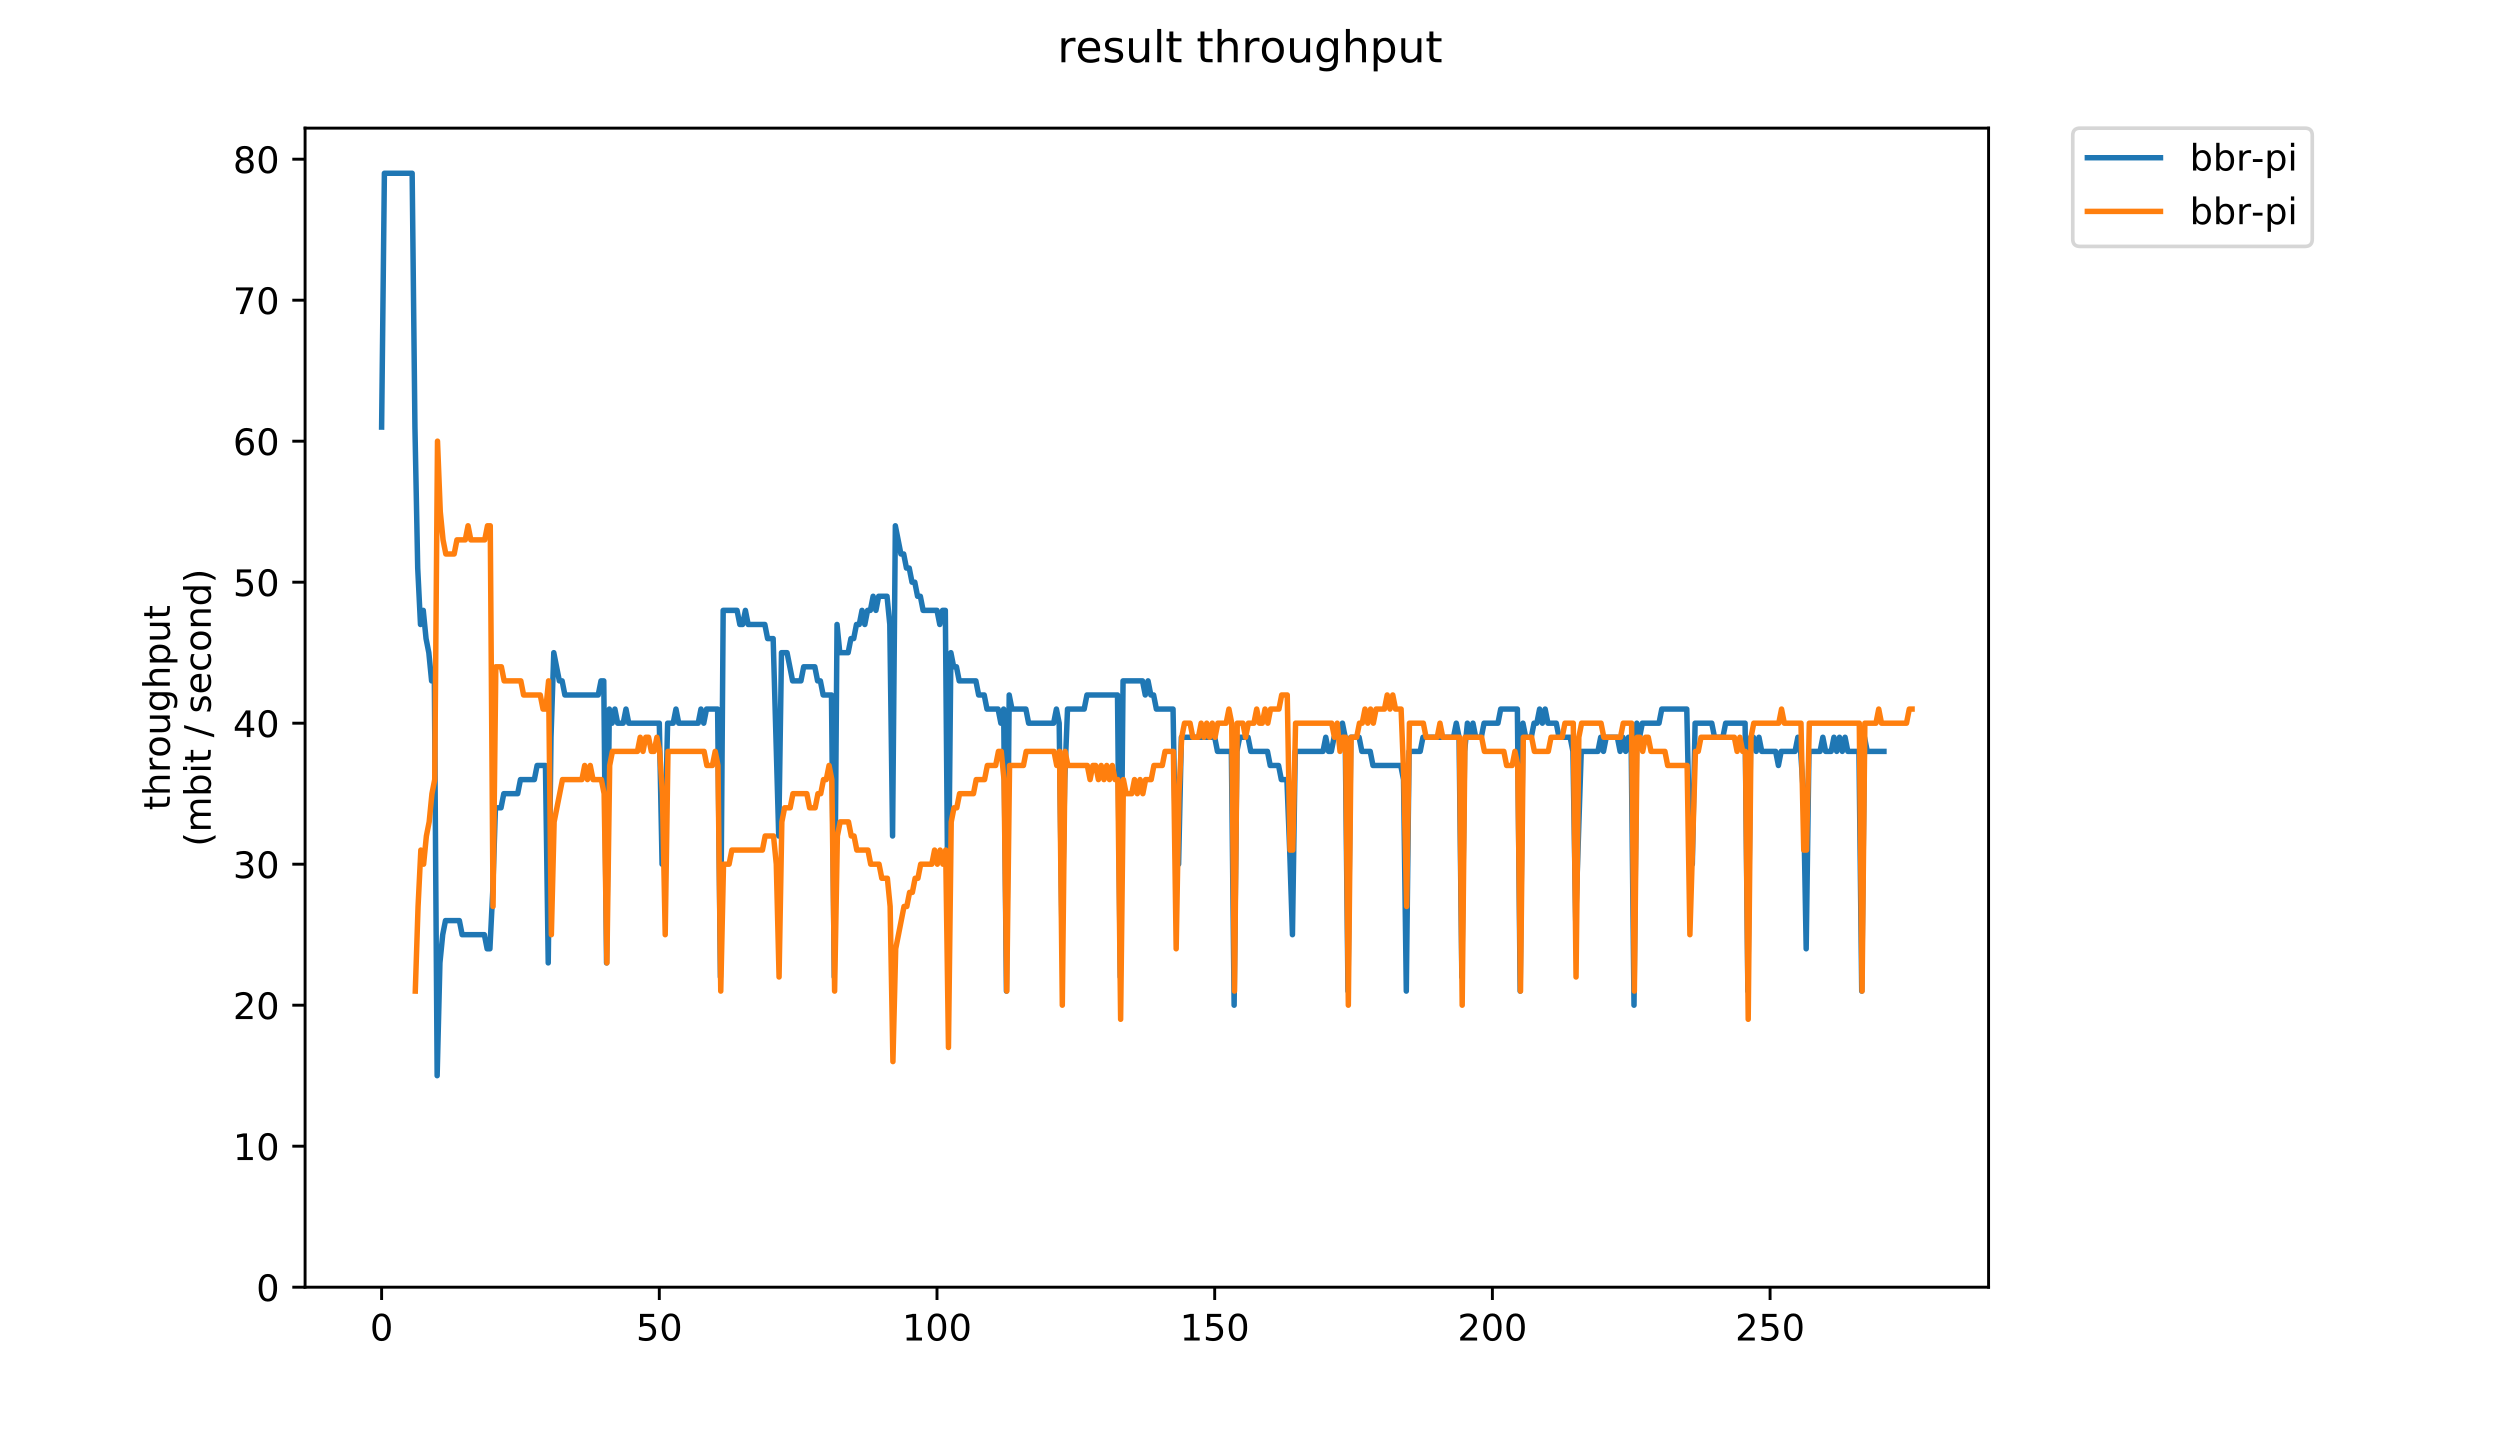<?xml version="1.0" encoding="utf-8" standalone="no"?>
<!DOCTYPE svg PUBLIC "-//W3C//DTD SVG 1.1//EN"
  "http://www.w3.org/Graphics/SVG/1.1/DTD/svg11.dtd">
<!-- Created with matplotlib (https://matplotlib.org/) -->
<svg height="396pt" version="1.1" viewBox="0 0 684 396" width="684pt" xmlns="http://www.w3.org/2000/svg" xmlns:xlink="http://www.w3.org/1999/xlink">
 <defs>
  <style type="text/css">
*{stroke-linecap:butt;stroke-linejoin:round;}
  </style>
 </defs>
 <g id="figure_1">
  <g id="patch_1">
   <path d="M 0 396 
L 684 396 
L 684 0 
L 0 0 
z
" style="fill:#ffffff;"/>
  </g>
  <g id="axes_1">
   <g id="patch_2">
    <path d="M 83.472 352.174 
L 544.074 352.174 
L 544.074 35.062 
L 83.472 35.062 
z
" style="fill:#ffffff;"/>
   </g>
   <g id="matplotlib.axis_1">
    <g id="xtick_1">
     <g id="line2d_1">
      <defs>
       <path d="M 0 0 
L 0 3.5 
" id="m15c10996fc" style="stroke:#000000;stroke-width:0.8;"/>
      </defs>
      <g>
       <use style="stroke:#000000;stroke-width:0.8;" x="104.409" xlink:href="#m15c10996fc" y="352.174"/>
      </g>
     </g>
     <g id="text_1">
      <!-- 0 -->
      <defs>
       <path d="M 31.781 66.406 
Q 24.172 66.406 20.328 58.906 
Q 16.5 51.422 16.5 36.375 
Q 16.5 21.391 20.328 13.891 
Q 24.172 6.391 31.781 6.391 
Q 39.453 6.391 43.281 13.891 
Q 47.125 21.391 47.125 36.375 
Q 47.125 51.422 43.281 58.906 
Q 39.453 66.406 31.781 66.406 
z
M 31.781 74.219 
Q 44.047 74.219 50.516 64.516 
Q 56.984 54.828 56.984 36.375 
Q 56.984 17.969 50.516 8.266 
Q 44.047 -1.422 31.781 -1.422 
Q 19.531 -1.422 13.062 8.266 
Q 6.594 17.969 6.594 36.375 
Q 6.594 54.828 13.062 64.516 
Q 19.531 74.219 31.781 74.219 
z
" id="DejaVuSans-48"/>
      </defs>
      <g transform="translate(101.228 366.773)scale(0.1 -0.1)">
       <use xlink:href="#DejaVuSans-48"/>
      </g>
     </g>
    </g>
    <g id="xtick_2">
     <g id="line2d_2">
      <g>
       <use style="stroke:#000000;stroke-width:0.8;" x="180.386" xlink:href="#m15c10996fc" y="352.174"/>
      </g>
     </g>
     <g id="text_2">
      <!-- 50 -->
      <defs>
       <path d="M 10.797 72.906 
L 49.516 72.906 
L 49.516 64.594 
L 19.828 64.594 
L 19.828 46.734 
Q 21.969 47.469 24.109 47.828 
Q 26.266 48.188 28.422 48.188 
Q 40.625 48.188 47.75 41.5 
Q 54.891 34.812 54.891 23.391 
Q 54.891 11.625 47.562 5.094 
Q 40.234 -1.422 26.906 -1.422 
Q 22.312 -1.422 17.547 -0.641 
Q 12.797 0.141 7.719 1.703 
L 7.719 11.625 
Q 12.109 9.234 16.797 8.062 
Q 21.484 6.891 26.703 6.891 
Q 35.156 6.891 40.078 11.328 
Q 45.016 15.766 45.016 23.391 
Q 45.016 31 40.078 35.438 
Q 35.156 39.891 26.703 39.891 
Q 22.75 39.891 18.812 39.016 
Q 14.891 38.141 10.797 36.281 
z
" id="DejaVuSans-53"/>
      </defs>
      <g transform="translate(174.023 366.773)scale(0.1 -0.1)">
       <use xlink:href="#DejaVuSans-53"/>
       <use x="63.623" xlink:href="#DejaVuSans-48"/>
      </g>
     </g>
    </g>
    <g id="xtick_3">
     <g id="line2d_3">
      <g>
       <use style="stroke:#000000;stroke-width:0.8;" x="256.363" xlink:href="#m15c10996fc" y="352.174"/>
      </g>
     </g>
     <g id="text_3">
      <!-- 100 -->
      <defs>
       <path d="M 12.406 8.297 
L 28.516 8.297 
L 28.516 63.922 
L 10.984 60.406 
L 10.984 69.391 
L 28.422 72.906 
L 38.281 72.906 
L 38.281 8.297 
L 54.391 8.297 
L 54.391 0 
L 12.406 0 
z
" id="DejaVuSans-49"/>
      </defs>
      <g transform="translate(246.819 366.773)scale(0.1 -0.1)">
       <use xlink:href="#DejaVuSans-49"/>
       <use x="63.623" xlink:href="#DejaVuSans-48"/>
       <use x="127.246" xlink:href="#DejaVuSans-48"/>
      </g>
     </g>
    </g>
    <g id="xtick_4">
     <g id="line2d_4">
      <g>
       <use style="stroke:#000000;stroke-width:0.8;" x="332.34" xlink:href="#m15c10996fc" y="352.174"/>
      </g>
     </g>
     <g id="text_4">
      <!-- 150 -->
      <g transform="translate(322.796 366.773)scale(0.1 -0.1)">
       <use xlink:href="#DejaVuSans-49"/>
       <use x="63.623" xlink:href="#DejaVuSans-53"/>
       <use x="127.246" xlink:href="#DejaVuSans-48"/>
      </g>
     </g>
    </g>
    <g id="xtick_5">
     <g id="line2d_5">
      <g>
       <use style="stroke:#000000;stroke-width:0.8;" x="408.317" xlink:href="#m15c10996fc" y="352.174"/>
      </g>
     </g>
     <g id="text_5">
      <!-- 200 -->
      <defs>
       <path d="M 19.188 8.297 
L 53.609 8.297 
L 53.609 0 
L 7.328 0 
L 7.328 8.297 
Q 12.938 14.109 22.625 23.891 
Q 32.328 33.688 34.812 36.531 
Q 39.547 41.844 41.422 45.531 
Q 43.312 49.219 43.312 52.781 
Q 43.312 58.594 39.234 62.25 
Q 35.156 65.922 28.609 65.922 
Q 23.969 65.922 18.812 64.312 
Q 13.672 62.703 7.812 59.422 
L 7.812 69.391 
Q 13.766 71.781 18.938 73 
Q 24.125 74.219 28.422 74.219 
Q 39.75 74.219 46.484 68.547 
Q 53.219 62.891 53.219 53.422 
Q 53.219 48.922 51.531 44.891 
Q 49.859 40.875 45.406 35.406 
Q 44.188 33.984 37.641 27.219 
Q 31.109 20.453 19.188 8.297 
z
" id="DejaVuSans-50"/>
      </defs>
      <g transform="translate(398.773 366.773)scale(0.1 -0.1)">
       <use xlink:href="#DejaVuSans-50"/>
       <use x="63.623" xlink:href="#DejaVuSans-48"/>
       <use x="127.246" xlink:href="#DejaVuSans-48"/>
      </g>
     </g>
    </g>
    <g id="xtick_6">
     <g id="line2d_6">
      <g>
       <use style="stroke:#000000;stroke-width:0.8;" x="484.293" xlink:href="#m15c10996fc" y="352.174"/>
      </g>
     </g>
     <g id="text_6">
      <!-- 250 -->
      <g transform="translate(474.75 366.773)scale(0.1 -0.1)">
       <use xlink:href="#DejaVuSans-50"/>
       <use x="63.623" xlink:href="#DejaVuSans-53"/>
       <use x="127.246" xlink:href="#DejaVuSans-48"/>
      </g>
     </g>
    </g>
   </g>
   <g id="matplotlib.axis_2">
    <g id="ytick_1">
     <g id="line2d_7">
      <defs>
       <path d="M 0 0 
L -3.5 0 
" id="m1543990d64" style="stroke:#000000;stroke-width:0.8;"/>
      </defs>
      <g>
       <use style="stroke:#000000;stroke-width:0.8;" x="83.472" xlink:href="#m1543990d64" y="352.174"/>
      </g>
     </g>
     <g id="text_7">
      <!-- 0 -->
      <g transform="translate(70.11 355.973)scale(0.1 -0.1)">
       <use xlink:href="#DejaVuSans-48"/>
      </g>
     </g>
    </g>
    <g id="ytick_2">
     <g id="line2d_8">
      <g>
       <use style="stroke:#000000;stroke-width:0.8;" x="83.472" xlink:href="#m1543990d64" y="313.596"/>
      </g>
     </g>
     <g id="text_8">
      <!-- 10 -->
      <g transform="translate(63.747 317.395)scale(0.1 -0.1)">
       <use xlink:href="#DejaVuSans-49"/>
       <use x="63.623" xlink:href="#DejaVuSans-48"/>
      </g>
     </g>
    </g>
    <g id="ytick_3">
     <g id="line2d_9">
      <g>
       <use style="stroke:#000000;stroke-width:0.8;" x="83.472" xlink:href="#m1543990d64" y="275.018"/>
      </g>
     </g>
     <g id="text_9">
      <!-- 20 -->
      <g transform="translate(63.747 278.817)scale(0.1 -0.1)">
       <use xlink:href="#DejaVuSans-50"/>
       <use x="63.623" xlink:href="#DejaVuSans-48"/>
      </g>
     </g>
    </g>
    <g id="ytick_4">
     <g id="line2d_10">
      <g>
       <use style="stroke:#000000;stroke-width:0.8;" x="83.472" xlink:href="#m1543990d64" y="236.44"/>
      </g>
     </g>
     <g id="text_10">
      <!-- 30 -->
      <defs>
       <path d="M 40.578 39.312 
Q 47.656 37.797 51.625 33 
Q 55.609 28.219 55.609 21.188 
Q 55.609 10.406 48.188 4.484 
Q 40.766 -1.422 27.094 -1.422 
Q 22.516 -1.422 17.656 -0.516 
Q 12.797 0.391 7.625 2.203 
L 7.625 11.719 
Q 11.719 9.328 16.594 8.109 
Q 21.484 6.891 26.812 6.891 
Q 36.078 6.891 40.938 10.547 
Q 45.797 14.203 45.797 21.188 
Q 45.797 27.641 41.281 31.266 
Q 36.766 34.906 28.719 34.906 
L 20.219 34.906 
L 20.219 43.016 
L 29.109 43.016 
Q 36.375 43.016 40.234 45.922 
Q 44.094 48.828 44.094 54.297 
Q 44.094 59.906 40.109 62.906 
Q 36.141 65.922 28.719 65.922 
Q 24.656 65.922 20.016 65.031 
Q 15.375 64.156 9.812 62.312 
L 9.812 71.094 
Q 15.438 72.656 20.344 73.438 
Q 25.25 74.219 29.594 74.219 
Q 40.828 74.219 47.359 69.109 
Q 53.906 64.016 53.906 55.328 
Q 53.906 49.266 50.438 45.094 
Q 46.969 40.922 40.578 39.312 
z
" id="DejaVuSans-51"/>
      </defs>
      <g transform="translate(63.747 240.239)scale(0.1 -0.1)">
       <use xlink:href="#DejaVuSans-51"/>
       <use x="63.623" xlink:href="#DejaVuSans-48"/>
      </g>
     </g>
    </g>
    <g id="ytick_5">
     <g id="line2d_11">
      <g>
       <use style="stroke:#000000;stroke-width:0.8;" x="83.472" xlink:href="#m1543990d64" y="197.862"/>
      </g>
     </g>
     <g id="text_11">
      <!-- 40 -->
      <defs>
       <path d="M 37.797 64.312 
L 12.891 25.391 
L 37.797 25.391 
z
M 35.203 72.906 
L 47.609 72.906 
L 47.609 25.391 
L 58.016 25.391 
L 58.016 17.188 
L 47.609 17.188 
L 47.609 0 
L 37.797 0 
L 37.797 17.188 
L 4.891 17.188 
L 4.891 26.703 
z
" id="DejaVuSans-52"/>
      </defs>
      <g transform="translate(63.747 201.661)scale(0.1 -0.1)">
       <use xlink:href="#DejaVuSans-52"/>
       <use x="63.623" xlink:href="#DejaVuSans-48"/>
      </g>
     </g>
    </g>
    <g id="ytick_6">
     <g id="line2d_12">
      <g>
       <use style="stroke:#000000;stroke-width:0.8;" x="83.472" xlink:href="#m1543990d64" y="159.284"/>
      </g>
     </g>
     <g id="text_12">
      <!-- 50 -->
      <g transform="translate(63.747 163.083)scale(0.1 -0.1)">
       <use xlink:href="#DejaVuSans-53"/>
       <use x="63.623" xlink:href="#DejaVuSans-48"/>
      </g>
     </g>
    </g>
    <g id="ytick_7">
     <g id="line2d_13">
      <g>
       <use style="stroke:#000000;stroke-width:0.8;" x="83.472" xlink:href="#m1543990d64" y="120.706"/>
      </g>
     </g>
     <g id="text_13">
      <!-- 60 -->
      <defs>
       <path d="M 33.016 40.375 
Q 26.375 40.375 22.484 35.828 
Q 18.609 31.297 18.609 23.391 
Q 18.609 15.531 22.484 10.953 
Q 26.375 6.391 33.016 6.391 
Q 39.656 6.391 43.531 10.953 
Q 47.406 15.531 47.406 23.391 
Q 47.406 31.297 43.531 35.828 
Q 39.656 40.375 33.016 40.375 
z
M 52.594 71.297 
L 52.594 62.312 
Q 48.875 64.062 45.094 64.984 
Q 41.312 65.922 37.594 65.922 
Q 27.828 65.922 22.672 59.328 
Q 17.531 52.734 16.797 39.406 
Q 19.672 43.656 24.016 45.922 
Q 28.375 48.188 33.594 48.188 
Q 44.578 48.188 50.953 41.516 
Q 57.328 34.859 57.328 23.391 
Q 57.328 12.156 50.688 5.359 
Q 44.047 -1.422 33.016 -1.422 
Q 20.359 -1.422 13.672 8.266 
Q 6.984 17.969 6.984 36.375 
Q 6.984 53.656 15.188 63.938 
Q 23.391 74.219 37.203 74.219 
Q 40.922 74.219 44.703 73.484 
Q 48.484 72.75 52.594 71.297 
z
" id="DejaVuSans-54"/>
      </defs>
      <g transform="translate(63.747 124.505)scale(0.1 -0.1)">
       <use xlink:href="#DejaVuSans-54"/>
       <use x="63.623" xlink:href="#DejaVuSans-48"/>
      </g>
     </g>
    </g>
    <g id="ytick_8">
     <g id="line2d_14">
      <g>
       <use style="stroke:#000000;stroke-width:0.8;" x="83.472" xlink:href="#m1543990d64" y="82.128"/>
      </g>
     </g>
     <g id="text_14">
      <!-- 70 -->
      <defs>
       <path d="M 8.203 72.906 
L 55.078 72.906 
L 55.078 68.703 
L 28.609 0 
L 18.312 0 
L 43.219 64.594 
L 8.203 64.594 
z
" id="DejaVuSans-55"/>
      </defs>
      <g transform="translate(63.747 85.927)scale(0.1 -0.1)">
       <use xlink:href="#DejaVuSans-55"/>
       <use x="63.623" xlink:href="#DejaVuSans-48"/>
      </g>
     </g>
    </g>
    <g id="ytick_9">
     <g id="line2d_15">
      <g>
       <use style="stroke:#000000;stroke-width:0.8;" x="83.472" xlink:href="#m1543990d64" y="43.55"/>
      </g>
     </g>
     <g id="text_15">
      <!-- 80 -->
      <defs>
       <path d="M 31.781 34.625 
Q 24.75 34.625 20.719 30.859 
Q 16.703 27.094 16.703 20.516 
Q 16.703 13.922 20.719 10.156 
Q 24.75 6.391 31.781 6.391 
Q 38.812 6.391 42.859 10.172 
Q 46.922 13.969 46.922 20.516 
Q 46.922 27.094 42.891 30.859 
Q 38.875 34.625 31.781 34.625 
z
M 21.922 38.812 
Q 15.578 40.375 12.031 44.719 
Q 8.5 49.078 8.5 55.328 
Q 8.5 64.062 14.719 69.141 
Q 20.953 74.219 31.781 74.219 
Q 42.672 74.219 48.875 69.141 
Q 55.078 64.062 55.078 55.328 
Q 55.078 49.078 51.531 44.719 
Q 48 40.375 41.703 38.812 
Q 48.828 37.156 52.797 32.312 
Q 56.781 27.484 56.781 20.516 
Q 56.781 9.906 50.312 4.234 
Q 43.844 -1.422 31.781 -1.422 
Q 19.734 -1.422 13.25 4.234 
Q 6.781 9.906 6.781 20.516 
Q 6.781 27.484 10.781 32.312 
Q 14.797 37.156 21.922 38.812 
z
M 18.312 54.391 
Q 18.312 48.734 21.844 45.562 
Q 25.391 42.391 31.781 42.391 
Q 38.141 42.391 41.719 45.562 
Q 45.312 48.734 45.312 54.391 
Q 45.312 60.062 41.719 63.234 
Q 38.141 66.406 31.781 66.406 
Q 25.391 66.406 21.844 63.234 
Q 18.312 60.062 18.312 54.391 
z
" id="DejaVuSans-56"/>
      </defs>
      <g transform="translate(63.747 47.349)scale(0.1 -0.1)">
       <use xlink:href="#DejaVuSans-56"/>
       <use x="63.623" xlink:href="#DejaVuSans-48"/>
      </g>
     </g>
    </g>
    <g id="text_16">
     <!-- throughput -->
     <defs>
      <path d="M 18.312 70.219 
L 18.312 54.688 
L 36.812 54.688 
L 36.812 47.703 
L 18.312 47.703 
L 18.312 18.016 
Q 18.312 11.328 20.141 9.422 
Q 21.969 7.516 27.594 7.516 
L 36.812 7.516 
L 36.812 0 
L 27.594 0 
Q 17.188 0 13.234 3.875 
Q 9.281 7.766 9.281 18.016 
L 9.281 47.703 
L 2.688 47.703 
L 2.688 54.688 
L 9.281 54.688 
L 9.281 70.219 
z
" id="DejaVuSans-116"/>
      <path d="M 54.891 33.016 
L 54.891 0 
L 45.906 0 
L 45.906 32.719 
Q 45.906 40.484 42.875 44.328 
Q 39.844 48.188 33.797 48.188 
Q 26.516 48.188 22.312 43.547 
Q 18.109 38.922 18.109 30.906 
L 18.109 0 
L 9.078 0 
L 9.078 75.984 
L 18.109 75.984 
L 18.109 46.188 
Q 21.344 51.125 25.703 53.562 
Q 30.078 56 35.797 56 
Q 45.219 56 50.047 50.172 
Q 54.891 44.344 54.891 33.016 
z
" id="DejaVuSans-104"/>
      <path d="M 41.109 46.297 
Q 39.594 47.172 37.812 47.578 
Q 36.031 48 33.891 48 
Q 26.266 48 22.188 43.047 
Q 18.109 38.094 18.109 28.812 
L 18.109 0 
L 9.078 0 
L 9.078 54.688 
L 18.109 54.688 
L 18.109 46.188 
Q 20.953 51.172 25.484 53.578 
Q 30.031 56 36.531 56 
Q 37.453 56 38.578 55.875 
Q 39.703 55.766 41.062 55.516 
z
" id="DejaVuSans-114"/>
      <path d="M 30.609 48.391 
Q 23.391 48.391 19.188 42.75 
Q 14.984 37.109 14.984 27.297 
Q 14.984 17.484 19.156 11.844 
Q 23.344 6.203 30.609 6.203 
Q 37.797 6.203 41.984 11.859 
Q 46.188 17.531 46.188 27.297 
Q 46.188 37.016 41.984 42.703 
Q 37.797 48.391 30.609 48.391 
z
M 30.609 56 
Q 42.328 56 49.016 48.375 
Q 55.719 40.766 55.719 27.297 
Q 55.719 13.875 49.016 6.219 
Q 42.328 -1.422 30.609 -1.422 
Q 18.844 -1.422 12.172 6.219 
Q 5.516 13.875 5.516 27.297 
Q 5.516 40.766 12.172 48.375 
Q 18.844 56 30.609 56 
z
" id="DejaVuSans-111"/>
      <path d="M 8.5 21.578 
L 8.5 54.688 
L 17.484 54.688 
L 17.484 21.922 
Q 17.484 14.156 20.5 10.266 
Q 23.531 6.391 29.594 6.391 
Q 36.859 6.391 41.078 11.031 
Q 45.312 15.672 45.312 23.688 
L 45.312 54.688 
L 54.297 54.688 
L 54.297 0 
L 45.312 0 
L 45.312 8.406 
Q 42.047 3.422 37.719 1 
Q 33.406 -1.422 27.688 -1.422 
Q 18.266 -1.422 13.375 4.438 
Q 8.5 10.297 8.5 21.578 
z
M 31.109 56 
z
" id="DejaVuSans-117"/>
      <path d="M 45.406 27.984 
Q 45.406 37.75 41.375 43.109 
Q 37.359 48.484 30.078 48.484 
Q 22.859 48.484 18.828 43.109 
Q 14.797 37.75 14.797 27.984 
Q 14.797 18.266 18.828 12.891 
Q 22.859 7.516 30.078 7.516 
Q 37.359 7.516 41.375 12.891 
Q 45.406 18.266 45.406 27.984 
z
M 54.391 6.781 
Q 54.391 -7.172 48.188 -13.984 
Q 42 -20.797 29.203 -20.797 
Q 24.469 -20.797 20.266 -20.094 
Q 16.062 -19.391 12.109 -17.922 
L 12.109 -9.188 
Q 16.062 -11.328 19.922 -12.344 
Q 23.781 -13.375 27.781 -13.375 
Q 36.625 -13.375 41.016 -8.766 
Q 45.406 -4.156 45.406 5.172 
L 45.406 9.625 
Q 42.625 4.781 38.281 2.391 
Q 33.938 0 27.875 0 
Q 17.828 0 11.672 7.656 
Q 5.516 15.328 5.516 27.984 
Q 5.516 40.672 11.672 48.328 
Q 17.828 56 27.875 56 
Q 33.938 56 38.281 53.609 
Q 42.625 51.219 45.406 46.391 
L 45.406 54.688 
L 54.391 54.688 
z
" id="DejaVuSans-103"/>
      <path d="M 18.109 8.203 
L 18.109 -20.797 
L 9.078 -20.797 
L 9.078 54.688 
L 18.109 54.688 
L 18.109 46.391 
Q 20.953 51.266 25.266 53.625 
Q 29.594 56 35.594 56 
Q 45.562 56 51.781 48.094 
Q 58.016 40.188 58.016 27.297 
Q 58.016 14.406 51.781 6.484 
Q 45.562 -1.422 35.594 -1.422 
Q 29.594 -1.422 25.266 0.953 
Q 20.953 3.328 18.109 8.203 
z
M 48.688 27.297 
Q 48.688 37.203 44.609 42.844 
Q 40.531 48.484 33.406 48.484 
Q 26.266 48.484 22.188 42.844 
Q 18.109 37.203 18.109 27.297 
Q 18.109 17.391 22.188 11.75 
Q 26.266 6.109 33.406 6.109 
Q 40.531 6.109 44.609 11.75 
Q 48.688 17.391 48.688 27.297 
z
" id="DejaVuSans-112"/>
     </defs>
     <g transform="translate(46.47 221.675)rotate(-90)scale(0.1 -0.1)">
      <use xlink:href="#DejaVuSans-116"/>
      <use x="39.209" xlink:href="#DejaVuSans-104"/>
      <use x="102.588" xlink:href="#DejaVuSans-114"/>
      <use x="143.67" xlink:href="#DejaVuSans-111"/>
      <use x="204.852" xlink:href="#DejaVuSans-117"/>
      <use x="268.23" xlink:href="#DejaVuSans-103"/>
      <use x="331.707" xlink:href="#DejaVuSans-104"/>
      <use x="395.086" xlink:href="#DejaVuSans-112"/>
      <use x="458.562" xlink:href="#DejaVuSans-117"/>
      <use x="521.941" xlink:href="#DejaVuSans-116"/>
     </g>
     <!-- (mbit / second) -->
     <defs>
      <path d="M 31 75.875 
Q 24.469 64.656 21.281 53.656 
Q 18.109 42.672 18.109 31.391 
Q 18.109 20.125 21.312 9.062 
Q 24.516 -2 31 -13.188 
L 23.188 -13.188 
Q 15.875 -1.703 12.234 9.375 
Q 8.594 20.453 8.594 31.391 
Q 8.594 42.281 12.203 53.312 
Q 15.828 64.359 23.188 75.875 
z
" id="DejaVuSans-40"/>
      <path d="M 52 44.188 
Q 55.375 50.25 60.062 53.125 
Q 64.75 56 71.094 56 
Q 79.641 56 84.281 50.016 
Q 88.922 44.047 88.922 33.016 
L 88.922 0 
L 79.891 0 
L 79.891 32.719 
Q 79.891 40.578 77.094 44.375 
Q 74.312 48.188 68.609 48.188 
Q 61.625 48.188 57.562 43.547 
Q 53.516 38.922 53.516 30.906 
L 53.516 0 
L 44.484 0 
L 44.484 32.719 
Q 44.484 40.625 41.703 44.406 
Q 38.922 48.188 33.109 48.188 
Q 26.219 48.188 22.156 43.531 
Q 18.109 38.875 18.109 30.906 
L 18.109 0 
L 9.078 0 
L 9.078 54.688 
L 18.109 54.688 
L 18.109 46.188 
Q 21.188 51.219 25.484 53.609 
Q 29.781 56 35.688 56 
Q 41.656 56 45.828 52.969 
Q 50 49.953 52 44.188 
z
" id="DejaVuSans-109"/>
      <path d="M 48.688 27.297 
Q 48.688 37.203 44.609 42.844 
Q 40.531 48.484 33.406 48.484 
Q 26.266 48.484 22.188 42.844 
Q 18.109 37.203 18.109 27.297 
Q 18.109 17.391 22.188 11.75 
Q 26.266 6.109 33.406 6.109 
Q 40.531 6.109 44.609 11.75 
Q 48.688 17.391 48.688 27.297 
z
M 18.109 46.391 
Q 20.953 51.266 25.266 53.625 
Q 29.594 56 35.594 56 
Q 45.562 56 51.781 48.094 
Q 58.016 40.188 58.016 27.297 
Q 58.016 14.406 51.781 6.484 
Q 45.562 -1.422 35.594 -1.422 
Q 29.594 -1.422 25.266 0.953 
Q 20.953 3.328 18.109 8.203 
L 18.109 0 
L 9.078 0 
L 9.078 75.984 
L 18.109 75.984 
z
" id="DejaVuSans-98"/>
      <path d="M 9.422 54.688 
L 18.406 54.688 
L 18.406 0 
L 9.422 0 
z
M 9.422 75.984 
L 18.406 75.984 
L 18.406 64.594 
L 9.422 64.594 
z
" id="DejaVuSans-105"/>
      <path id="DejaVuSans-32"/>
      <path d="M 25.391 72.906 
L 33.688 72.906 
L 8.297 -9.281 
L 0 -9.281 
z
" id="DejaVuSans-47"/>
      <path d="M 44.281 53.078 
L 44.281 44.578 
Q 40.484 46.531 36.375 47.5 
Q 32.281 48.484 27.875 48.484 
Q 21.188 48.484 17.844 46.438 
Q 14.5 44.391 14.5 40.281 
Q 14.5 37.156 16.891 35.375 
Q 19.281 33.594 26.516 31.984 
L 29.594 31.297 
Q 39.156 29.25 43.188 25.516 
Q 47.219 21.781 47.219 15.094 
Q 47.219 7.469 41.188 3.016 
Q 35.156 -1.422 24.609 -1.422 
Q 20.219 -1.422 15.453 -0.562 
Q 10.688 0.297 5.422 2 
L 5.422 11.281 
Q 10.406 8.688 15.234 7.391 
Q 20.062 6.109 24.812 6.109 
Q 31.156 6.109 34.562 8.281 
Q 37.984 10.453 37.984 14.406 
Q 37.984 18.062 35.516 20.016 
Q 33.062 21.969 24.703 23.781 
L 21.578 24.516 
Q 13.234 26.266 9.516 29.906 
Q 5.812 33.547 5.812 39.891 
Q 5.812 47.609 11.281 51.797 
Q 16.75 56 26.812 56 
Q 31.781 56 36.172 55.266 
Q 40.578 54.547 44.281 53.078 
z
" id="DejaVuSans-115"/>
      <path d="M 56.203 29.594 
L 56.203 25.203 
L 14.891 25.203 
Q 15.484 15.922 20.484 11.062 
Q 25.484 6.203 34.422 6.203 
Q 39.594 6.203 44.453 7.469 
Q 49.312 8.734 54.109 11.281 
L 54.109 2.781 
Q 49.266 0.734 44.188 -0.344 
Q 39.109 -1.422 33.891 -1.422 
Q 20.797 -1.422 13.156 6.188 
Q 5.516 13.812 5.516 26.812 
Q 5.516 40.234 12.766 48.109 
Q 20.016 56 32.328 56 
Q 43.359 56 49.781 48.891 
Q 56.203 41.797 56.203 29.594 
z
M 47.219 32.234 
Q 47.125 39.594 43.094 43.984 
Q 39.062 48.391 32.422 48.391 
Q 24.906 48.391 20.391 44.141 
Q 15.875 39.891 15.188 32.172 
z
" id="DejaVuSans-101"/>
      <path d="M 48.781 52.594 
L 48.781 44.188 
Q 44.969 46.297 41.141 47.344 
Q 37.312 48.391 33.406 48.391 
Q 24.656 48.391 19.812 42.844 
Q 14.984 37.312 14.984 27.297 
Q 14.984 17.281 19.812 11.734 
Q 24.656 6.203 33.406 6.203 
Q 37.312 6.203 41.141 7.25 
Q 44.969 8.297 48.781 10.406 
L 48.781 2.094 
Q 45.016 0.344 40.984 -0.531 
Q 36.969 -1.422 32.422 -1.422 
Q 20.062 -1.422 12.781 6.344 
Q 5.516 14.109 5.516 27.297 
Q 5.516 40.672 12.859 48.328 
Q 20.219 56 33.016 56 
Q 37.156 56 41.109 55.141 
Q 45.062 54.297 48.781 52.594 
z
" id="DejaVuSans-99"/>
      <path d="M 54.891 33.016 
L 54.891 0 
L 45.906 0 
L 45.906 32.719 
Q 45.906 40.484 42.875 44.328 
Q 39.844 48.188 33.797 48.188 
Q 26.516 48.188 22.312 43.547 
Q 18.109 38.922 18.109 30.906 
L 18.109 0 
L 9.078 0 
L 9.078 54.688 
L 18.109 54.688 
L 18.109 46.188 
Q 21.344 51.125 25.703 53.562 
Q 30.078 56 35.797 56 
Q 45.219 56 50.047 50.172 
Q 54.891 44.344 54.891 33.016 
z
" id="DejaVuSans-110"/>
      <path d="M 45.406 46.391 
L 45.406 75.984 
L 54.391 75.984 
L 54.391 0 
L 45.406 0 
L 45.406 8.203 
Q 42.578 3.328 38.25 0.953 
Q 33.938 -1.422 27.875 -1.422 
Q 17.969 -1.422 11.734 6.484 
Q 5.516 14.406 5.516 27.297 
Q 5.516 40.188 11.734 48.094 
Q 17.969 56 27.875 56 
Q 33.938 56 38.25 53.625 
Q 42.578 51.266 45.406 46.391 
z
M 14.797 27.297 
Q 14.797 17.391 18.875 11.75 
Q 22.953 6.109 30.078 6.109 
Q 37.203 6.109 41.297 11.75 
Q 45.406 17.391 45.406 27.297 
Q 45.406 37.203 41.297 42.844 
Q 37.203 48.484 30.078 48.484 
Q 22.953 48.484 18.875 42.844 
Q 14.797 37.203 14.797 27.297 
z
" id="DejaVuSans-100"/>
      <path d="M 8.016 75.875 
L 15.828 75.875 
Q 23.141 64.359 26.781 53.312 
Q 30.422 42.281 30.422 31.391 
Q 30.422 20.453 26.781 9.375 
Q 23.141 -1.703 15.828 -13.188 
L 8.016 -13.188 
Q 14.5 -2 17.703 9.062 
Q 20.906 20.125 20.906 31.391 
Q 20.906 42.672 17.703 53.656 
Q 14.5 64.656 8.016 75.875 
z
" id="DejaVuSans-41"/>
     </defs>
     <g transform="translate(57.668 231.609)rotate(-90)scale(0.1 -0.1)">
      <use xlink:href="#DejaVuSans-40"/>
      <use x="39.014" xlink:href="#DejaVuSans-109"/>
      <use x="136.426" xlink:href="#DejaVuSans-98"/>
      <use x="199.902" xlink:href="#DejaVuSans-105"/>
      <use x="227.686" xlink:href="#DejaVuSans-116"/>
      <use x="266.895" xlink:href="#DejaVuSans-32"/>
      <use x="298.682" xlink:href="#DejaVuSans-47"/>
      <use x="332.373" xlink:href="#DejaVuSans-32"/>
      <use x="364.16" xlink:href="#DejaVuSans-115"/>
      <use x="416.26" xlink:href="#DejaVuSans-101"/>
      <use x="477.783" xlink:href="#DejaVuSans-99"/>
      <use x="532.764" xlink:href="#DejaVuSans-111"/>
      <use x="593.945" xlink:href="#DejaVuSans-110"/>
      <use x="657.324" xlink:href="#DejaVuSans-100"/>
      <use x="720.801" xlink:href="#DejaVuSans-41"/>
     </g>
    </g>
   </g>
   <g id="line2d_16">
    <path clip-path="url(#peb4c2977c2)" d="M 104.409 116.848 
L 105.169 47.407 
L 112.766 47.407 
L 113.526 116.848 
L 114.286 155.426 
L 115.046 170.857 
L 115.805 166.999 
L 116.565 174.715 
L 117.325 178.573 
L 118.085 186.289 
L 118.844 186.289 
L 119.604 294.307 
L 120.364 263.445 
L 121.124 255.729 
L 121.883 251.871 
L 125.682 251.871 
L 126.442 255.729 
L 132.52 255.729 
L 133.28 259.587 
L 134.04 259.587 
L 134.8 244.156 
L 135.559 221.009 
L 137.079 221.009 
L 137.839 217.151 
L 141.637 217.151 
L 142.397 213.293 
L 146.196 213.293 
L 146.956 209.435 
L 149.235 209.435 
L 149.995 263.445 
L 150.755 201.72 
L 151.514 178.573 
L 153.034 186.289 
L 153.794 186.289 
L 154.554 190.146 
L 163.671 190.146 
L 164.431 186.289 
L 165.19 186.289 
L 165.95 263.445 
L 166.71 194.004 
L 167.47 197.862 
L 168.229 194.004 
L 168.989 197.862 
L 170.509 197.862 
L 171.268 194.004 
L 172.028 197.862 
L 180.386 197.862 
L 181.145 236.44 
L 181.905 228.724 
L 182.665 197.862 
L 184.185 197.862 
L 184.944 194.004 
L 185.704 197.862 
L 191.022 197.862 
L 191.782 194.004 
L 192.542 197.862 
L 193.302 194.004 
L 196.341 194.004 
L 197.101 267.302 
L 197.86 166.999 
L 201.659 166.999 
L 202.419 170.857 
L 203.179 170.857 
L 203.939 166.999 
L 204.698 170.857 
L 209.257 170.857 
L 210.017 174.715 
L 211.536 174.715 
L 213.056 228.724 
L 213.816 178.573 
L 215.335 178.573 
L 216.855 186.289 
L 219.134 186.289 
L 219.894 182.431 
L 222.933 182.431 
L 223.693 186.289 
L 224.452 186.289 
L 225.212 190.146 
L 227.491 190.146 
L 228.251 267.302 
L 229.011 170.857 
L 229.771 178.573 
L 232.05 178.573 
L 232.81 174.715 
L 233.57 174.715 
L 234.329 170.857 
L 235.089 170.857 
L 235.849 166.999 
L 236.609 170.857 
L 237.368 166.999 
L 238.128 166.999 
L 238.888 163.142 
L 239.648 166.999 
L 240.408 163.142 
L 242.687 163.142 
L 243.447 170.857 
L 244.206 228.724 
L 244.966 143.853 
L 246.486 151.568 
L 247.245 151.568 
L 248.005 155.426 
L 248.765 155.426 
L 249.525 159.284 
L 250.285 159.284 
L 251.044 163.142 
L 251.804 163.142 
L 252.564 166.999 
L 256.363 166.999 
L 257.122 170.857 
L 257.882 166.999 
L 258.642 166.999 
L 259.402 255.729 
L 260.162 178.573 
L 260.921 182.431 
L 261.681 182.431 
L 262.441 186.289 
L 266.999 186.289 
L 267.759 190.146 
L 269.279 190.146 
L 270.039 194.004 
L 273.078 194.004 
L 273.837 197.862 
L 274.597 194.004 
L 275.357 271.16 
L 276.117 190.146 
L 276.876 194.004 
L 280.675 194.004 
L 281.435 197.862 
L 288.273 197.862 
L 289.033 194.004 
L 289.793 197.862 
L 290.552 255.729 
L 291.312 213.293 
L 292.072 194.004 
L 296.63 194.004 
L 297.39 190.146 
L 305.748 190.146 
L 306.507 267.302 
L 307.267 186.289 
L 312.586 186.289 
L 313.345 190.146 
L 314.105 186.289 
L 314.865 190.146 
L 315.625 190.146 
L 316.384 194.004 
L 320.943 194.004 
L 321.703 236.44 
L 322.463 236.44 
L 323.222 201.72 
L 332.34 201.72 
L 333.099 205.578 
L 336.898 205.578 
L 337.658 275.018 
L 338.418 205.578 
L 339.178 201.72 
L 341.457 201.72 
L 342.217 205.578 
L 346.775 205.578 
L 347.535 209.435 
L 349.814 209.435 
L 350.574 213.293 
L 352.094 213.293 
L 352.853 232.582 
L 353.613 255.729 
L 354.373 205.578 
L 361.971 205.578 
L 362.73 201.72 
L 363.49 205.578 
L 364.25 205.578 
L 365.01 201.72 
L 366.529 201.72 
L 367.289 197.862 
L 368.049 201.72 
L 368.809 271.16 
L 369.568 201.72 
L 371.848 201.72 
L 372.607 205.578 
L 374.887 205.578 
L 375.646 209.435 
L 383.244 209.435 
L 384.004 213.293 
L 384.764 271.16 
L 385.523 205.578 
L 388.563 205.578 
L 389.322 201.72 
L 397.68 201.72 
L 398.44 197.862 
L 399.199 201.72 
L 399.959 267.302 
L 400.719 205.578 
L 401.479 197.862 
L 402.238 201.72 
L 402.998 197.862 
L 403.758 201.72 
L 405.277 201.72 
L 406.037 197.862 
L 409.836 197.862 
L 410.596 194.004 
L 415.154 194.004 
L 415.914 271.16 
L 416.674 197.862 
L 417.434 201.72 
L 418.953 201.72 
L 419.713 197.862 
L 420.473 197.862 
L 421.233 194.004 
L 421.992 197.862 
L 422.752 194.004 
L 423.512 197.862 
L 425.791 197.862 
L 426.551 201.72 
L 429.59 201.72 
L 430.35 205.578 
L 431.11 251.871 
L 432.629 205.578 
L 437.188 205.578 
L 437.948 201.72 
L 438.707 205.578 
L 439.467 201.72 
L 442.506 201.72 
L 443.266 205.578 
L 444.026 201.72 
L 444.785 205.578 
L 445.545 201.72 
L 446.305 205.578 
L 447.065 275.018 
L 447.825 197.862 
L 448.584 201.72 
L 449.344 197.862 
L 453.903 197.862 
L 454.662 194.004 
L 461.5 194.004 
L 462.26 228.724 
L 463.02 236.44 
L 463.78 197.862 
L 468.338 197.862 
L 469.098 201.72 
L 471.377 201.72 
L 472.137 197.862 
L 477.456 197.862 
L 478.215 271.16 
L 478.975 201.72 
L 479.735 201.72 
L 480.495 205.578 
L 481.254 201.72 
L 482.014 205.578 
L 485.813 205.578 
L 486.573 209.435 
L 487.333 205.578 
L 491.131 205.578 
L 491.891 201.72 
L 492.651 205.578 
L 493.411 217.151 
L 494.171 259.587 
L 494.93 205.578 
L 497.969 205.578 
L 498.729 201.72 
L 499.489 205.578 
L 501.008 205.578 
L 501.768 201.72 
L 502.528 205.578 
L 503.288 201.72 
L 504.048 205.578 
L 504.807 201.72 
L 505.567 205.578 
L 508.606 205.578 
L 509.366 271.16 
L 510.126 201.72 
L 510.885 205.578 
L 515.444 205.578 
L 515.444 205.578 
" style="fill:none;stroke:#1f77b4;stroke-linecap:square;stroke-width:1.5;"/>
   </g>
   <g id="line2d_17">
    <path clip-path="url(#peb4c2977c2)" d="M 113.622 271.16 
L 114.382 248.013 
L 115.141 232.582 
L 115.901 236.44 
L 116.661 228.724 
L 117.421 224.867 
L 118.18 217.151 
L 118.94 213.293 
L 119.7 120.706 
L 120.46 139.995 
L 121.219 147.71 
L 121.979 151.568 
L 124.259 151.568 
L 125.018 147.71 
L 127.298 147.71 
L 128.057 143.853 
L 128.817 147.71 
L 132.616 147.71 
L 133.376 143.853 
L 134.136 143.853 
L 134.895 248.013 
L 135.655 182.431 
L 137.175 182.431 
L 137.934 186.289 
L 142.493 186.289 
L 143.253 190.146 
L 147.811 190.146 
L 148.571 194.004 
L 149.331 194.004 
L 150.091 186.289 
L 150.85 255.729 
L 151.61 224.867 
L 153.89 213.293 
L 159.208 213.293 
L 159.968 209.435 
L 160.727 213.293 
L 161.487 209.435 
L 162.247 213.293 
L 164.526 213.293 
L 165.286 217.151 
L 166.046 263.445 
L 166.806 209.435 
L 167.565 205.578 
L 174.403 205.578 
L 175.163 201.72 
L 175.923 205.578 
L 176.683 201.72 
L 177.442 201.72 
L 178.202 205.578 
L 178.962 205.578 
L 179.722 201.72 
L 180.481 205.578 
L 181.241 217.151 
L 182.001 255.729 
L 182.761 205.578 
L 192.638 205.578 
L 193.398 209.435 
L 194.917 209.435 
L 195.677 205.578 
L 196.437 209.435 
L 197.196 271.16 
L 197.956 236.44 
L 199.476 236.44 
L 200.235 232.582 
L 208.593 232.582 
L 209.353 228.724 
L 211.632 228.724 
L 212.392 236.44 
L 213.152 267.302 
L 213.911 224.867 
L 214.671 221.009 
L 216.191 221.009 
L 216.95 217.151 
L 220.749 217.151 
L 221.509 221.009 
L 223.029 221.009 
L 223.788 217.151 
L 224.548 217.151 
L 225.308 213.293 
L 226.068 213.293 
L 226.827 209.435 
L 227.587 213.293 
L 228.347 271.16 
L 229.107 228.724 
L 229.866 224.867 
L 232.146 224.867 
L 232.906 228.724 
L 233.665 228.724 
L 234.425 232.582 
L 237.464 232.582 
L 238.224 236.44 
L 240.503 236.44 
L 241.263 240.298 
L 242.783 240.298 
L 243.542 248.013 
L 244.302 290.449 
L 245.062 259.587 
L 247.341 248.013 
L 248.101 248.013 
L 248.861 244.156 
L 249.62 244.156 
L 250.38 240.298 
L 251.14 240.298 
L 251.9 236.44 
L 254.939 236.44 
L 255.699 232.582 
L 256.458 236.44 
L 257.218 232.582 
L 257.978 236.44 
L 258.738 232.582 
L 259.497 286.591 
L 260.257 224.867 
L 261.017 221.009 
L 261.777 221.009 
L 262.537 217.151 
L 266.335 217.151 
L 267.095 213.293 
L 269.374 213.293 
L 270.134 209.435 
L 272.414 209.435 
L 273.173 205.578 
L 273.933 205.578 
L 274.693 213.293 
L 275.453 271.16 
L 276.212 209.435 
L 280.011 209.435 
L 280.771 205.578 
L 288.369 205.578 
L 289.128 209.435 
L 289.888 205.578 
L 290.648 275.018 
L 291.408 205.578 
L 292.168 209.435 
L 297.486 209.435 
L 298.246 213.293 
L 299.005 209.435 
L 299.765 209.435 
L 300.525 213.293 
L 301.285 209.435 
L 302.045 213.293 
L 302.804 209.435 
L 303.564 213.293 
L 304.324 209.435 
L 305.084 213.293 
L 305.843 213.293 
L 306.603 278.876 
L 307.363 213.293 
L 308.123 217.151 
L 309.642 217.151 
L 310.402 213.293 
L 311.162 217.151 
L 311.922 213.293 
L 312.681 217.151 
L 313.441 213.293 
L 314.961 213.293 
L 315.72 209.435 
L 318 209.435 
L 318.759 205.578 
L 321.039 205.578 
L 321.799 259.587 
L 322.558 217.151 
L 323.318 201.72 
L 324.078 197.862 
L 325.597 197.862 
L 326.357 201.72 
L 327.877 201.72 
L 328.636 197.862 
L 329.396 201.72 
L 330.156 197.862 
L 330.916 201.72 
L 331.676 197.862 
L 332.435 201.72 
L 333.195 197.862 
L 335.474 197.862 
L 336.234 194.004 
L 336.994 197.862 
L 337.754 271.16 
L 338.513 197.862 
L 340.033 197.862 
L 340.793 201.72 
L 341.553 197.862 
L 343.072 197.862 
L 343.832 194.004 
L 344.592 197.862 
L 345.351 197.862 
L 346.111 194.004 
L 346.871 197.862 
L 347.631 194.004 
L 349.91 194.004 
L 350.67 190.146 
L 352.189 190.146 
L 352.949 232.582 
L 353.709 232.582 
L 354.469 197.862 
L 364.346 197.862 
L 365.105 201.72 
L 365.865 197.862 
L 366.625 205.578 
L 367.385 201.72 
L 368.145 201.72 
L 368.904 275.018 
L 369.664 201.72 
L 371.184 201.72 
L 371.943 197.862 
L 372.703 197.862 
L 373.463 194.004 
L 374.223 197.862 
L 374.982 194.004 
L 375.742 197.862 
L 376.502 194.004 
L 378.781 194.004 
L 379.541 190.146 
L 380.301 194.004 
L 381.061 190.146 
L 381.82 194.004 
L 383.34 194.004 
L 384.1 213.293 
L 384.859 248.013 
L 385.619 197.862 
L 389.418 197.862 
L 390.178 201.72 
L 393.217 201.72 
L 393.977 197.862 
L 394.736 201.72 
L 399.295 201.72 
L 400.055 275.018 
L 400.815 201.72 
L 405.373 201.72 
L 406.133 205.578 
L 411.451 205.578 
L 412.211 209.435 
L 413.731 209.435 
L 414.49 205.578 
L 415.25 209.435 
L 416.01 271.16 
L 416.77 201.72 
L 419.049 201.72 
L 419.809 205.578 
L 423.608 205.578 
L 424.367 201.72 
L 427.407 201.72 
L 428.166 197.862 
L 430.446 197.862 
L 431.205 267.302 
L 431.965 201.72 
L 432.725 197.862 
L 438.043 197.862 
L 438.803 201.72 
L 443.362 201.72 
L 444.121 197.862 
L 446.401 197.862 
L 447.161 271.16 
L 447.92 201.72 
L 448.68 201.72 
L 449.44 205.578 
L 450.2 201.72 
L 450.959 201.72 
L 451.719 205.578 
L 455.518 205.578 
L 456.278 209.435 
L 461.596 209.435 
L 462.356 255.729 
L 463.875 205.578 
L 464.635 205.578 
L 465.395 201.72 
L 474.512 201.72 
L 475.272 205.578 
L 476.032 201.72 
L 476.792 205.578 
L 477.551 205.578 
L 478.311 278.876 
L 479.071 201.72 
L 479.831 197.862 
L 486.669 197.862 
L 487.428 194.004 
L 488.188 197.862 
L 492.747 197.862 
L 493.506 232.582 
L 494.266 232.582 
L 495.026 197.862 
L 508.702 197.862 
L 509.462 271.16 
L 510.221 197.862 
L 513.26 197.862 
L 514.02 194.004 
L 514.78 197.862 
L 521.618 197.862 
L 522.378 194.004 
L 523.137 194.004 
L 523.137 194.004 
" style="fill:none;stroke:#ff7f0e;stroke-linecap:square;stroke-width:1.5;"/>
   </g>
   <g id="patch_3">
    <path d="M 83.472 352.174 
L 83.472 35.062 
" style="fill:none;stroke:#000000;stroke-linecap:square;stroke-linejoin:miter;stroke-width:0.8;"/>
   </g>
   <g id="patch_4">
    <path d="M 544.074 352.174 
L 544.074 35.062 
" style="fill:none;stroke:#000000;stroke-linecap:square;stroke-linejoin:miter;stroke-width:0.8;"/>
   </g>
   <g id="patch_5">
    <path d="M 83.472 352.174 
L 544.074 352.174 
" style="fill:none;stroke:#000000;stroke-linecap:square;stroke-linejoin:miter;stroke-width:0.8;"/>
   </g>
   <g id="patch_6">
    <path d="M 83.472 35.062 
L 544.074 35.062 
" style="fill:none;stroke:#000000;stroke-linecap:square;stroke-linejoin:miter;stroke-width:0.8;"/>
   </g>
   <g id="legend_1">
    <g id="patch_7">
     <path d="M 569.104 67.419 
L 630.637 67.419 
Q 632.637 67.419 632.637 65.419 
L 632.637 37.062 
Q 632.637 35.062 630.637 35.062 
L 569.104 35.062 
Q 567.104 35.062 567.104 37.062 
L 567.104 65.419 
Q 567.104 67.419 569.104 67.419 
z
" style="fill:#ffffff;opacity:0.8;stroke:#cccccc;stroke-linejoin:miter;"/>
    </g>
    <g id="line2d_18">
     <path d="M 571.104 43.161 
L 591.104 43.161 
" style="fill:none;stroke:#1f77b4;stroke-linecap:square;stroke-width:1.5;"/>
    </g>
    <g id="line2d_19"/>
    <g id="text_17">
     <!-- bbr-pi -->
     <defs>
      <path d="M 4.891 31.391 
L 31.203 31.391 
L 31.203 23.391 
L 4.891 23.391 
z
" id="DejaVuSans-45"/>
     </defs>
     <g transform="translate(599.104 46.661)scale(0.1 -0.1)">
      <use xlink:href="#DejaVuSans-98"/>
      <use x="63.477" xlink:href="#DejaVuSans-98"/>
      <use x="126.953" xlink:href="#DejaVuSans-114"/>
      <use x="167.973" xlink:href="#DejaVuSans-45"/>
      <use x="204.057" xlink:href="#DejaVuSans-112"/>
      <use x="267.533" xlink:href="#DejaVuSans-105"/>
     </g>
    </g>
    <g id="line2d_20">
     <path d="M 571.104 57.839 
L 591.104 57.839 
" style="fill:none;stroke:#ff7f0e;stroke-linecap:square;stroke-width:1.5;"/>
    </g>
    <g id="line2d_21"/>
    <g id="text_18">
     <!-- bbr-pi -->
     <g transform="translate(599.104 61.339)scale(0.1 -0.1)">
      <use xlink:href="#DejaVuSans-98"/>
      <use x="63.477" xlink:href="#DejaVuSans-98"/>
      <use x="126.953" xlink:href="#DejaVuSans-114"/>
      <use x="167.973" xlink:href="#DejaVuSans-45"/>
      <use x="204.057" xlink:href="#DejaVuSans-112"/>
      <use x="267.533" xlink:href="#DejaVuSans-105"/>
     </g>
    </g>
   </g>
  </g>
  <g id="text_19">
   <!-- result throughput -->
   <defs>
    <path d="M 9.422 75.984 
L 18.406 75.984 
L 18.406 0 
L 9.422 0 
z
" id="DejaVuSans-108"/>
   </defs>
   <g transform="translate(289.321 17.038)scale(0.12 -0.12)">
    <use xlink:href="#DejaVuSans-114"/>
    <use x="41.082" xlink:href="#DejaVuSans-101"/>
    <use x="102.605" xlink:href="#DejaVuSans-115"/>
    <use x="154.705" xlink:href="#DejaVuSans-117"/>
    <use x="218.084" xlink:href="#DejaVuSans-108"/>
    <use x="245.867" xlink:href="#DejaVuSans-116"/>
    <use x="285.076" xlink:href="#DejaVuSans-32"/>
    <use x="316.863" xlink:href="#DejaVuSans-116"/>
    <use x="356.072" xlink:href="#DejaVuSans-104"/>
    <use x="419.451" xlink:href="#DejaVuSans-114"/>
    <use x="460.533" xlink:href="#DejaVuSans-111"/>
    <use x="521.715" xlink:href="#DejaVuSans-117"/>
    <use x="585.094" xlink:href="#DejaVuSans-103"/>
    <use x="648.57" xlink:href="#DejaVuSans-104"/>
    <use x="711.949" xlink:href="#DejaVuSans-112"/>
    <use x="775.426" xlink:href="#DejaVuSans-117"/>
    <use x="838.805" xlink:href="#DejaVuSans-116"/>
   </g>
  </g>
 </g>
 <defs>
  <clipPath id="peb4c2977c2">
   <rect height="317.112" width="460.602" x="83.472" y="35.062"/>
  </clipPath>
 </defs>
</svg>
